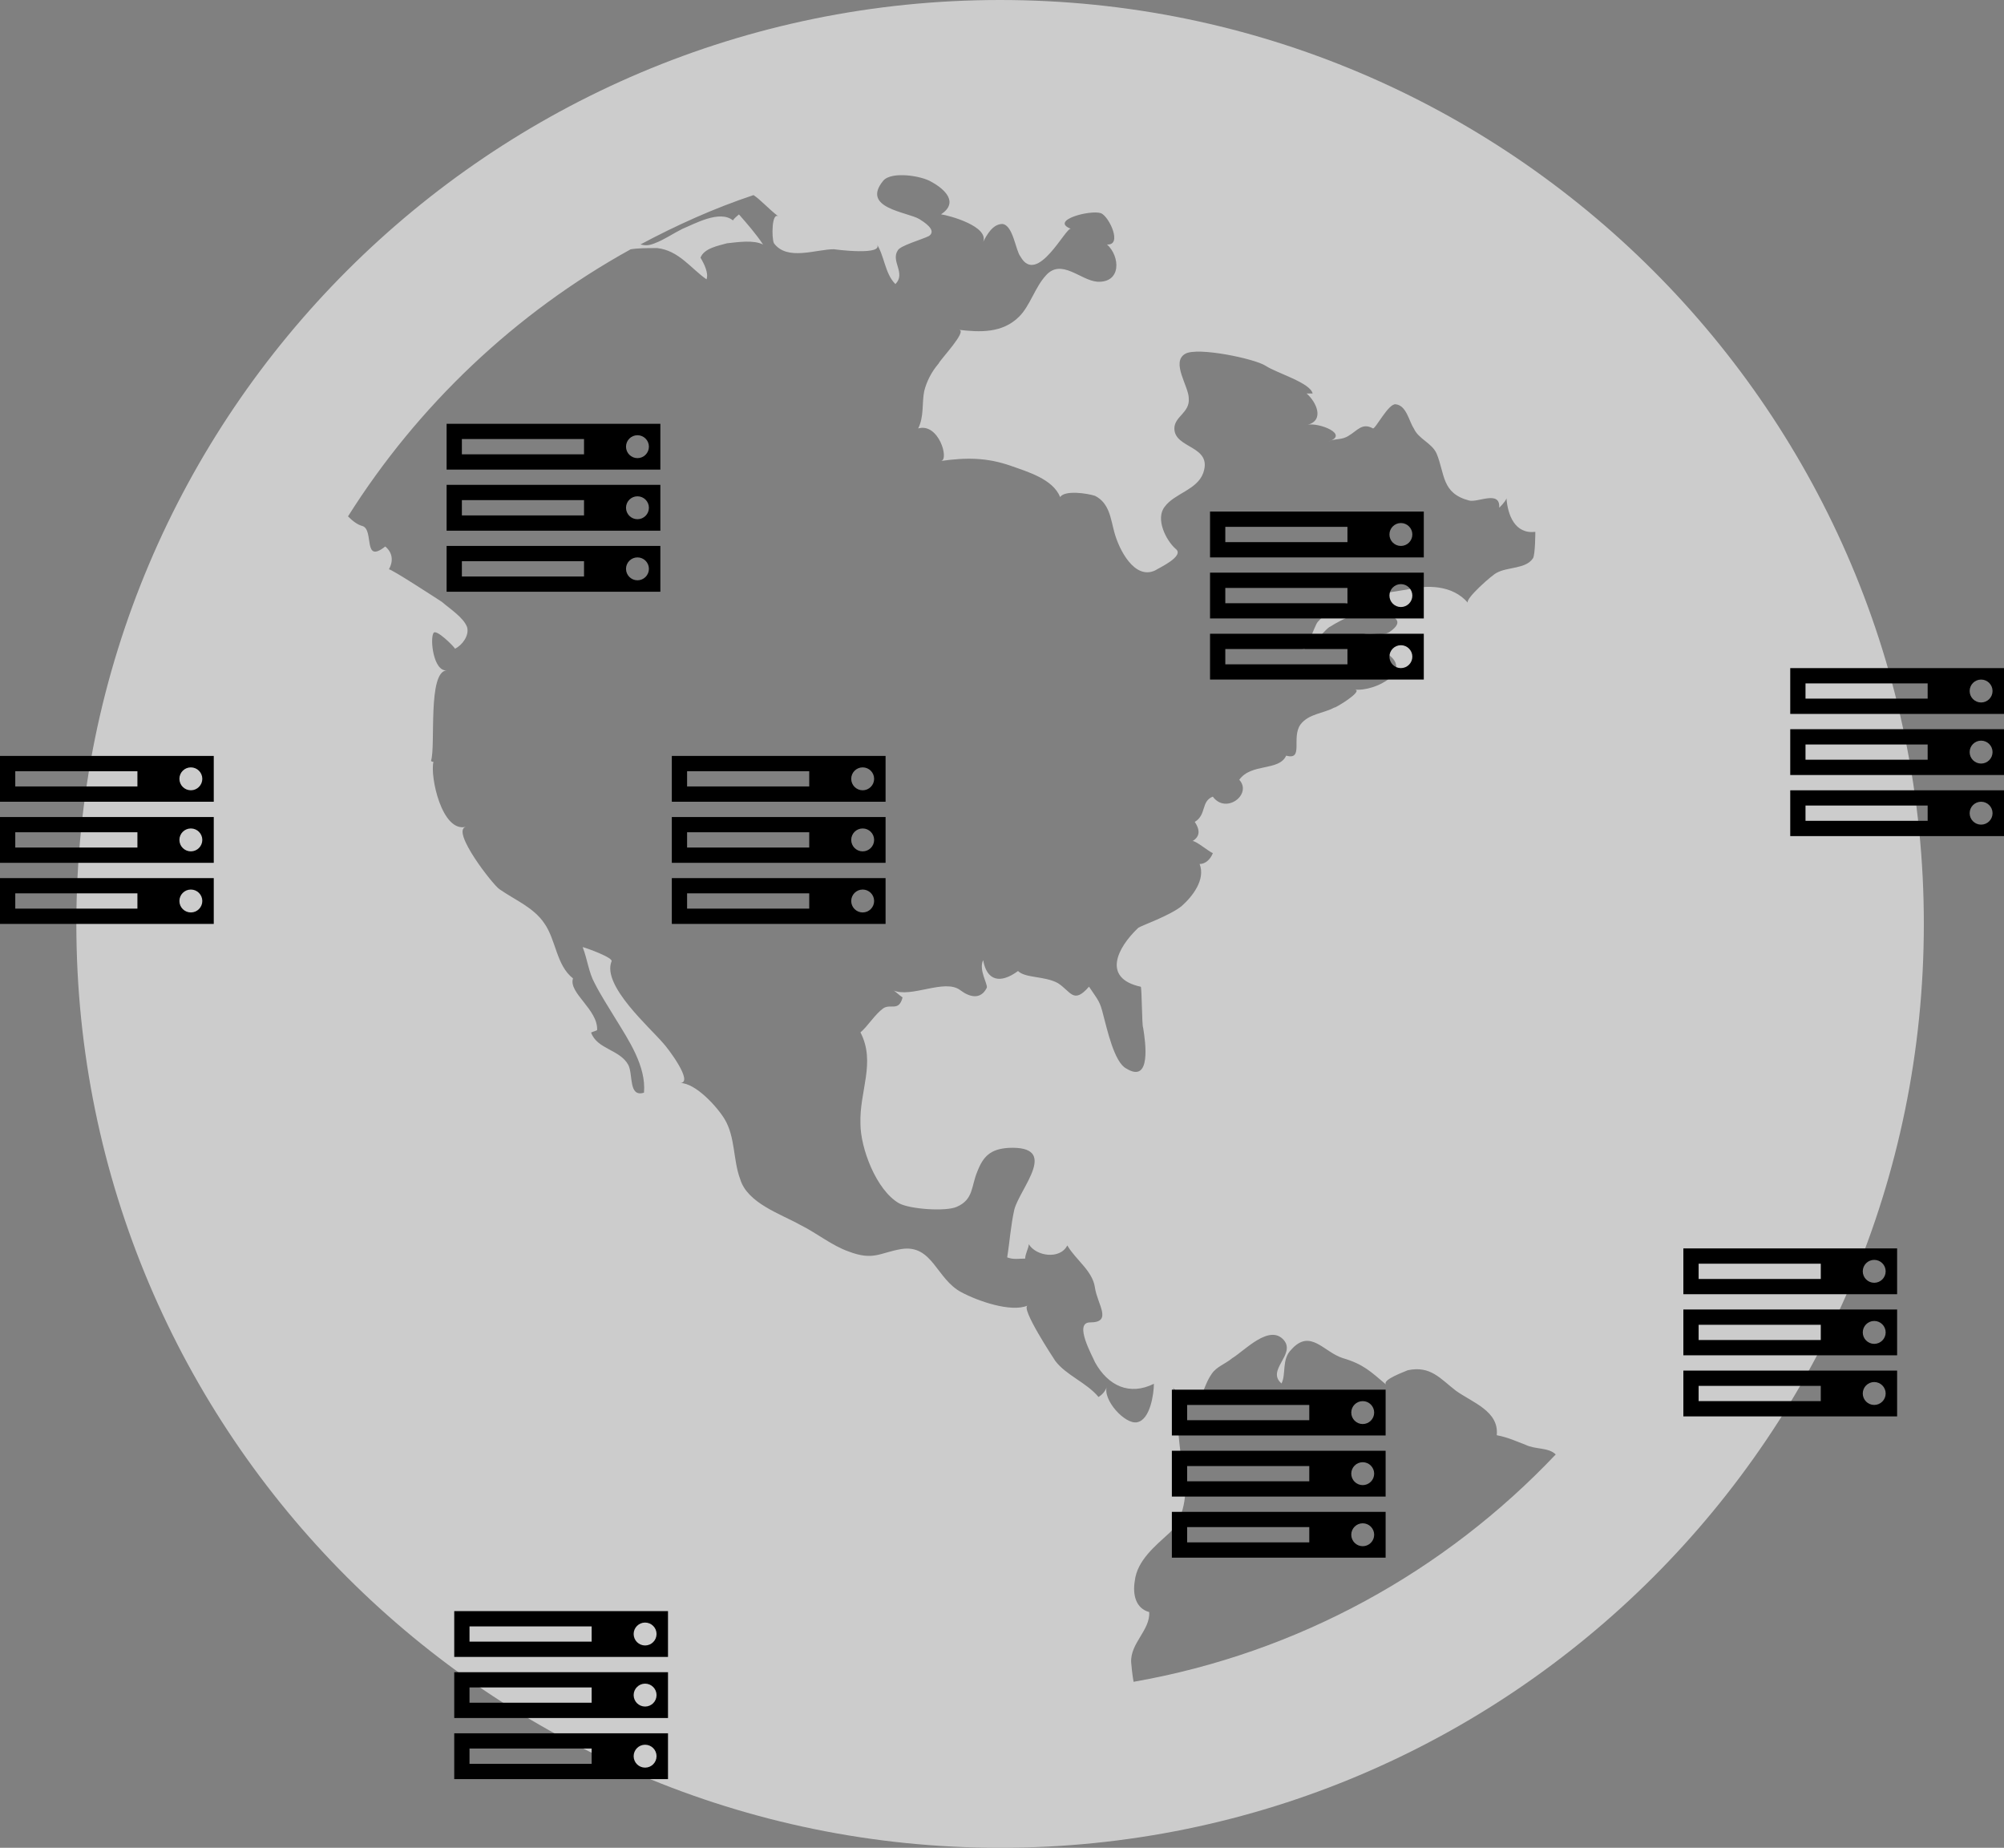 <?xml version="1.0" encoding="UTF-8" standalone="no"?>
<!DOCTYPE svg PUBLIC "-//W3C//DTD SVG 1.1//EN" "http://www.w3.org/Graphics/SVG/1.1/DTD/svg11.dtd">
<svg xmlns="http://www.w3.org/2000/svg" xmlns:xl="http://www.w3.org/1999/xlink" version="1.1" viewBox="199 751 262.5 242" width="262.5pt" height="242pt" xmlns:dc="http://purl.org/dc/elements/1.1/">
  <rect x="199" y="751" width="262.5" height="242" fill="#808080" stroke="none"/>
  <defs/>
  <g stroke="none" stroke-opacity="1" stroke-dasharray="none" fill="none" fill-opacity="1">
    <title>Canvas 2</title>
    <rect fill="white" width="263.5" height="243"/>
    <g>
      <title>Layer 2</title>
      <path d="M 330 751 C 396.802 751 451 805.198 451 872 C 451 938.802 396.802 993 330 993 C 263.198 993 209 938.802 209 872 C 209 805.198 263.198 751 330 751 Z M 373.167 833.088 C 371.906 834.036 371.12 835.771 369.547 836.083 C 370.333 835.922 371.12 833.088 371.594 832.463 C 372.542 831.364 373.802 830.729 375.062 830.104 C 377.745 829.005 380.417 828.682 383.25 828.218 C 385.932 827.583 389.24 827.583 391.286 829.952 C 390.813 829.479 394.594 826.171 395.068 826.01 C 396.49 825.223 398.849 825.536 399.797 824.124 C 400.109 823.65 400.109 820.656 400.109 820.656 C 397.427 820.968 396.49 818.447 396.328 816.239 C 396.328 816.4 396.016 816.874 395.38 817.5 C 395.542 815.14 392.547 816.864 391.438 816.552 C 387.818 815.604 388.282 813.083 387.183 810.411 C 386.547 808.989 384.823 808.525 384.188 807.104 C 383.553 806.156 383.24 804.109 381.828 803.948 C 380.88 803.786 379.146 807.255 378.834 807.104 C 377.412 806.317 376.787 807.416 375.678 808.052 C 374.73 808.687 373.943 808.364 372.995 808.838 C 375.829 807.89 371.735 806.317 370.313 806.63 C 372.521 805.995 371.412 803.635 370.152 802.536 L 370.938 802.536 C 370.626 801.114 366.209 799.854 364.798 798.916 C 363.386 797.978 355.813 796.395 354.24 797.343 C 352.355 798.442 354.714 801.598 354.714 803.171 C 354.876 805.057 352.829 805.531 352.829 807.114 C 352.829 809.796 357.87 809.322 356.61 812.942 C 355.823 815.15 352.829 815.624 351.568 817.358 C 350.308 818.931 351.73 821.775 352.99 822.874 C 354.25 823.822 350.782 825.395 350.308 825.707 C 347.626 826.968 345.579 823.025 344.954 820.666 C 344.48 818.931 344.318 816.885 342.433 815.937 C 341.485 815.624 338.49 815.15 337.865 816.098 C 336.917 813.739 333.61 812.791 331.402 812.004 C 328.245 810.905 325.573 810.905 322.266 811.369 C 323.365 811.208 321.954 806.327 319.271 807.114 C 320.058 805.541 319.745 803.806 320.058 802.233 C 320.37 800.973 321.006 799.713 321.943 798.614 C 322.256 797.978 325.725 794.358 324.626 794.197 C 327.308 794.51 330.292 794.671 332.501 792.463 C 333.922 791.041 334.548 788.681 335.969 787.108 C 338.016 784.749 340.537 787.744 342.745 787.895 C 345.901 788.056 345.74 784.588 344.006 783.015 C 346.053 783.176 344.318 779.395 343.219 778.921 C 341.798 778.447 336.443 779.869 339.277 780.968 C 338.641 780.655 334.86 788.53 332.662 784.588 C 332.027 783.801 331.714 780.494 330.303 780.332 C 329.042 780.332 328.256 781.754 327.782 782.692 C 328.568 780.645 323.365 779.223 322.266 779.072 C 324.626 777.499 322.74 775.765 321.006 774.817 C 319.745 774.03 315.803 773.395 314.704 774.655 C 311.709 778.275 317.86 778.749 319.433 779.697 C 319.907 780.01 321.792 781.119 320.693 781.905 C 319.745 782.379 316.912 783.166 316.599 783.791 C 315.651 785.213 317.698 786.786 316.287 788.207 C 314.865 786.786 314.865 784.426 313.766 782.853 C 315.188 784.588 308.099 783.64 308.25 783.64 C 305.891 783.64 302.11 785.213 300.375 782.853 C 300.063 782.218 300.063 778.598 301.01 779.385 C 299.589 778.285 298.651 777.176 297.703 776.551 C 292.5 778.285 287.62 780.494 282.891 783.015 C 283.526 783.176 283.99 783.176 284.776 782.853 C 286.037 782.379 287.136 781.593 288.396 780.968 C 289.969 780.332 293.276 778.447 295.011 779.869 C 295.172 779.556 295.646 779.233 295.797 779.082 C 296.896 780.342 298.006 781.603 298.953 783.025 C 297.693 782.389 295.646 782.712 294.224 782.863 C 293.125 783.176 291.23 783.499 290.756 784.749 C 291.23 785.535 291.855 786.796 291.542 787.582 C 289.495 786.161 287.922 783.801 285.079 783.489 C 283.818 783.489 282.558 783.489 281.61 783.65 C 266.485 791.999 253.72 804.129 244.584 818.629 C 245.219 819.264 245.845 819.728 246.47 819.889 C 248.043 820.363 246.47 824.931 249.464 822.572 C 250.412 823.358 250.564 824.457 249.938 825.566 C 250.1 825.405 256.402 829.509 256.876 829.821 C 257.975 830.769 259.709 831.868 260.183 833.129 C 260.496 834.228 259.548 835.488 258.61 835.962 C 258.449 835.65 256.089 833.28 255.777 833.915 C 255.303 834.702 255.777 838.957 257.511 838.796 C 254.99 838.957 256.089 848.718 255.464 850.613 C 255.464 850.775 255.777 850.775 255.777 850.775 C 255.303 852.66 256.876 860.071 260.032 859.285 C 257.985 859.759 263.652 867.009 264.448 867.473 C 266.495 868.894 268.865 869.832 270.276 871.889 C 271.849 874.097 271.849 877.405 274.058 879.139 C 273.422 881.025 277.365 883.233 277.214 885.915 C 276.901 886.076 276.74 886.076 276.427 886.228 C 277.214 888.436 280.209 888.436 281.308 890.483 C 281.943 891.743 281.308 894.738 283.354 894.103 C 283.667 890.634 281.308 887.165 279.573 884.332 C 278.625 882.759 277.688 881.337 276.891 879.764 C 276.105 878.342 275.943 876.608 275.318 875.035 C 275.953 875.196 279.412 876.457 279.099 876.921 C 277.839 880.077 284.141 885.582 285.875 887.629 C 286.349 888.103 289.969 892.832 288.084 892.832 C 290.13 892.832 292.964 895.988 293.912 897.561 C 295.334 899.921 295.011 902.915 295.959 905.436 C 296.906 908.592 301.313 910.004 303.834 911.426 C 306.042 912.525 307.928 914.108 310.136 914.894 C 313.443 916.155 314.23 915.056 317.073 914.582 C 321.167 913.947 321.641 918.524 324.948 920.249 C 326.995 921.348 331.412 922.931 333.61 921.983 C 332.662 922.296 336.917 928.759 337.23 929.233 C 338.651 931.119 341.324 932.066 342.897 933.962 C 343.37 933.649 343.844 933.176 343.996 932.54 C 343.36 934.275 346.355 937.582 347.938 937.269 C 349.673 936.957 350.147 933.488 350.147 932.228 C 346.99 933.801 344.157 932.54 342.423 929.394 C 342.11 928.608 339.589 924.191 341.787 924.191 C 344.782 924.191 342.735 921.832 342.423 919.624 C 342.11 917.415 339.902 916.004 338.803 914.108 C 337.855 915.994 334.709 915.53 333.761 913.947 C 333.761 914.421 333.287 915.207 333.287 915.832 C 332.501 915.832 331.714 915.994 330.928 915.671 C 331.24 913.785 331.402 911.416 331.875 909.369 C 332.662 906.535 337.865 901.02 331.089 901.332 C 328.729 901.494 327.782 902.432 326.995 904.489 C 326.209 906.374 326.521 908.108 324.313 909.056 C 322.891 909.692 318.172 909.369 316.75 908.582 C 313.756 906.848 311.709 901.332 311.709 898.186 C 311.548 893.931 313.756 890.15 311.709 886.207 C 312.657 885.421 313.594 883.848 314.704 883.051 C 315.651 882.416 316.75 883.525 317.224 881.63 C 316.75 881.317 316.125 880.682 315.964 880.682 C 318.324 881.781 322.74 879.109 324.787 880.682 C 326.047 881.63 327.469 881.942 328.256 880.369 C 328.417 879.895 327.156 878.01 327.782 876.749 C 328.256 879.431 329.99 879.905 332.349 878.171 C 333.297 879.119 335.818 878.806 337.552 879.744 C 339.287 880.843 339.599 882.577 341.646 880.218 C 342.907 882.104 343.068 882.104 343.532 883.999 C 344.006 885.734 344.954 890.14 346.527 890.937 C 349.834 892.983 349.047 887.468 348.735 885.582 C 348.574 885.421 348.574 880.228 348.422 880.228 C 343.381 879.129 345.266 875.186 348.11 872.504 C 348.584 872.192 352.204 870.931 353.776 869.671 C 355.198 868.41 356.933 866.202 356.136 864.155 C 356.923 864.155 357.558 863.52 357.87 862.733 C 357.396 862.572 355.511 860.999 355.188 861.16 C 356.287 860.525 356.136 859.587 355.501 858.64 C 357.074 857.692 356.287 855.957 357.86 855.332 C 359.595 857.692 363.063 855.02 361.329 853.124 C 362.902 850.916 366.532 852.025 367.47 849.968 C 369.829 850.603 368.105 847.608 369.355 845.874 C 370.454 844.452 372.35 844.452 373.772 843.666 C 373.772 843.827 377.714 841.458 376.454 841.306 C 379.136 841.619 384.49 838.785 380.397 836.426 C 381.032 835.004 378.975 834.379 377.563 834.067 C 378.662 833.754 380.084 834.379 381.032 833.754 C 383.079 832.332 381.667 831.707 379.933 831.233 C 377.724 830.598 374.891 832.02 373.157 833.119 Z M 347.485 971.26 C 369.073 967.479 388.292 956.771 402.781 941.484 C 401.834 940.536 400.099 940.849 398.839 940.224 C 397.579 939.75 396.631 939.276 395.058 938.963 C 395.37 935.807 391.902 934.708 389.703 933.135 C 387.656 931.562 386.396 929.828 383.401 930.453 C 383.089 930.614 379.933 931.713 380.568 932.339 C 378.521 930.604 377.573 929.657 374.901 928.87 C 372.38 928.083 370.646 924.927 368.125 927.771 C 366.865 929.031 367.49 930.927 366.865 932.187 C 364.818 930.453 368.75 928.406 367.177 926.521 C 365.292 924.312 361.974 927.942 360.401 928.88 C 359.453 929.667 358.354 929.979 357.719 930.927 C 356.933 932.026 356.62 933.448 355.985 934.547 C 355.511 933.287 352.829 933.599 352.677 932.661 C 353.313 936.443 353.313 940.385 354.099 944.166 C 354.573 946.375 354.099 949.995 352.214 951.729 C 350.328 953.463 347.958 955.349 347.646 958.031 C 347.333 959.917 347.807 961.651 349.531 962.125 C 349.693 964.484 347.011 966.219 347.172 968.74 C 347.172 968.901 347.333 970.474 347.485 971.26 Z" fill="#ccc"/>
      <path d="M 259.5 826.5 L 275.5 826.5 L 275.5 824.5 L 259.5 824.5 Z M 259.5 818.5 L 275.5 818.5 L 275.5 816.5 L 259.5 816.5 Z M 284 825.5 C 284 824.672 283.328 824 282.5 824 C 281.672 824 281 824.672 281 825.5 C 281 826.328 281.672 827 282.5 827 C 283.328 827 284 826.328 284 825.5 Z M 259.5 810.5 L 275.5 810.5 L 275.5 808.5 L 259.5 808.5 Z M 284 817.5 C 284 816.672 283.328 816 282.5 816 C 281.672 816 281 816.672 281 817.5 C 281 818.328 281.672 819 282.5 819 C 283.328 819 284 818.328 284 817.5 Z M 284 809.5 C 284 808.672 283.328 808 282.5 808 C 281.672 808 281 808.672 281 809.5 C 281 810.328 281.672 811 282.5 811 C 283.328 811 284 810.328 284 809.5 Z M 285.5 822.5 L 285.5 828.5 L 257.5 828.5 L 257.5 822.5 Z M 285.5 814.5 L 285.5 820.5 L 257.5 820.5 L 257.5 814.5 Z M 285.5 806.5 L 285.5 812.5 L 257.5 812.5 L 257.5 806.5 Z" fill="black"/>
      <path d="M 354.5 953 L 370.5 953 L 370.5 951 L 354.5 951 Z M 354.5 945 L 370.5 945 L 370.5 943 L 354.5 943 Z M 379 952 C 379 951.172 378.328 950.5 377.5 950.5 C 376.672 950.5 376 951.172 376 952 C 376 952.828 376.672 953.5 377.5 953.5 C 378.328 953.5 379 952.828 379 952 Z M 354.5 937 L 370.5 937 L 370.5 935 L 354.5 935 Z M 379 944 C 379 943.172 378.328 942.5 377.5 942.5 C 376.672 942.5 376 943.172 376 944 C 376 944.828 376.672 945.5 377.5 945.5 C 378.328 945.5 379 944.828 379 944 Z M 379 936 C 379 935.172 378.328 934.5 377.5 934.5 C 376.672 934.5 376 935.172 376 936 C 376 936.828 376.672 937.5 377.5 937.5 C 378.328 937.5 379 936.828 379 936 Z M 380.5 949 L 380.5 955 L 352.5 955 L 352.5 949 Z M 380.5 941 L 380.5 947 L 352.5 947 L 352.5 941 Z M 380.5 933 L 380.5 939 L 352.5 939 L 352.5 933 Z" fill="black"/>
      <path d="M 359.5 838 L 375.5 838 L 375.5 836 L 359.5 836 Z M 359.5 830 L 375.5 830 L 375.5 828 L 359.5 828 Z M 384 837 C 384 836.172 383.328 835.5 382.5 835.5 C 381.672 835.5 381 836.172 381 837 C 381 837.828 381.672 838.5 382.5 838.5 C 383.328 838.5 384 837.828 384 837 Z M 359.5 822 L 375.5 822 L 375.5 820 L 359.5 820 Z M 384 829 C 384 828.172 383.328 827.5 382.5 827.5 C 381.672 827.5 381 828.172 381 829 C 381 829.828 381.672 830.5 382.5 830.5 C 383.328 830.5 384 829.828 384 829 Z M 384 821 C 384 820.172 383.328 819.5 382.5 819.5 C 381.672 819.5 381 820.172 381 821 C 381 821.828 381.672 822.5 382.5 822.5 C 383.328 822.5 384 821.828 384 821 Z M 385.5 834 L 385.5 840 L 357.5 840 L 357.5 834 Z M 385.5 826 L 385.5 832 L 357.5 832 L 357.5 826 Z M 385.5 818 L 385.5 824 L 357.5 824 L 357.5 818 Z" fill="black"/>
      <path d="M 435.5 858.5 L 451.5 858.5 L 451.5 856.5 L 435.5 856.5 Z M 435.5 850.5 L 451.5 850.5 L 451.5 848.5 L 435.5 848.5 Z M 460 857.5 C 460 856.672 459.328 856 458.5 856 C 457.672 856 457 856.672 457 857.5 C 457 858.328 457.672 859 458.5 859 C 459.328 859 460 858.328 460 857.5 Z M 435.5 842.5 L 451.5 842.5 L 451.5 840.5 L 435.5 840.5 Z M 460 849.5 C 460 848.672 459.328 848 458.5 848 C 457.672 848 457 848.672 457 849.5 C 457 850.328 457.672 851 458.5 851 C 459.328 851 460 850.328 460 849.5 Z M 460 841.5 C 460 840.672 459.328 840 458.5 840 C 457.672 840 457 840.672 457 841.5 C 457 842.328 457.672 843 458.5 843 C 459.328 843 460 842.328 460 841.5 Z M 461.5 854.5 L 461.5 860.5 L 433.5 860.5 L 433.5 854.5 Z M 461.5 846.5 L 461.5 852.5 L 433.5 852.5 L 433.5 846.5 Z M 461.5 838.5 L 461.5 844.5 L 433.5 844.5 L 433.5 838.5 Z" fill="black"/>
      <path d="M 289 870 L 305 870 L 305 868 L 289 868 Z M 289 862 L 305 862 L 305 860 L 289 860 Z M 313.5 869 C 313.5 868.172 312.828 867.5 312 867.5 C 311.172 867.5 310.5 868.172 310.5 869 C 310.5 869.828 311.172 870.5 312 870.5 C 312.828 870.5 313.5 869.828 313.5 869 Z M 289 854 L 305 854 L 305 852 L 289 852 Z M 313.5 861 C 313.5 860.172 312.828 859.5 312 859.5 C 311.172 859.5 310.5 860.172 310.5 861 C 310.5 861.828 311.172 862.5 312 862.5 C 312.828 862.5 313.5 861.828 313.5 861 Z M 313.5 853 C 313.5 852.172 312.828 851.5 312 851.5 C 311.172 851.5 310.5 852.172 310.5 853 C 310.5 853.828 311.172 854.5 312 854.5 C 312.828 854.5 313.5 853.828 313.5 853 Z M 315 866 L 315 872 L 287 872 L 287 866 Z M 315 858 L 315 864 L 287 864 L 287 858 Z M 315 850 L 315 856 L 287 856 L 287 850 Z" fill="black"/>
      <path d="M 421.5 934.5 L 437.5 934.5 L 437.5 932.5 L 421.5 932.5 Z M 421.5 926.5 L 437.5 926.5 L 437.5 924.5 L 421.5 924.5 Z M 446 933.5 C 446 932.672 445.328 932 444.5 932 C 443.672 932 443 932.672 443 933.5 C 443 934.328 443.672 935 444.5 935 C 445.328 935 446 934.328 446 933.5 Z M 421.5 918.5 L 437.5 918.5 L 437.5 916.5 L 421.5 916.5 Z M 446 925.5 C 446 924.672 445.328 924 444.5 924 C 443.672 924 443 924.672 443 925.5 C 443 926.328 443.672 927 444.5 927 C 445.328 927 446 926.328 446 925.5 Z M 446 917.5 C 446 916.672 445.328 916 444.5 916 C 443.672 916 443 916.672 443 917.5 C 443 918.328 443.672 919 444.5 919 C 445.328 919 446 918.328 446 917.5 Z M 447.5 930.5 L 447.5 936.5 L 419.5 936.5 L 419.5 930.5 Z M 447.5 922.5 L 447.5 928.5 L 419.5 928.5 L 419.5 922.5 Z M 447.5 914.5 L 447.5 920.5 L 419.5 920.5 L 419.5 914.5 Z" fill="black"/>
      <path d="M 260.5 982 L 276.5 982 L 276.5 980 L 260.5 980 Z M 260.5 974 L 276.5 974 L 276.5 972 L 260.5 972 Z M 285 981 C 285 980.172 284.328 979.5 283.5 979.5 C 282.672 979.5 282 980.172 282 981 C 282 981.828 282.672 982.5 283.5 982.5 C 284.328 982.5 285 981.828 285 981 Z M 260.5 966 L 276.5 966 L 276.5 964 L 260.5 964 Z M 285 973 C 285 972.172 284.328 971.5 283.5 971.5 C 282.672 971.5 282 972.172 282 973 C 282 973.828 282.672 974.5 283.5 974.5 C 284.328 974.5 285 973.828 285 973 Z M 285 965 C 285 964.172 284.328 963.5 283.5 963.5 C 282.672 963.5 282 964.172 282 965 C 282 965.828 282.672 966.5 283.5 966.5 C 284.328 966.5 285 965.828 285 965 Z M 286.5 978 L 286.5 984 L 258.5 984 L 258.5 978 Z M 286.5 970 L 286.5 976 L 258.5 976 L 258.5 970 Z M 286.5 962 L 286.5 968 L 258.5 968 L 258.5 962 Z" fill="black"/>
      <path d="M 201 870 L 217 870 L 217 868 L 201 868 Z M 201 862 L 217 862 L 217 860 L 201 860 Z M 225.5 869 C 225.5 868.172 224.828 867.5 224 867.5 C 223.172 867.5 222.5 868.172 222.5 869 C 222.5 869.828 223.172 870.5 224 870.5 C 224.828 870.5 225.5 869.828 225.5 869 Z M 201 854 L 217 854 L 217 852 L 201 852 Z M 225.5 861 C 225.5 860.172 224.828 859.5 224 859.5 C 223.172 859.5 222.5 860.172 222.5 861 C 222.5 861.828 223.172 862.5 224 862.5 C 224.828 862.5 225.5 861.828 225.5 861 Z M 225.5 853 C 225.5 852.172 224.828 851.5 224 851.5 C 223.172 851.5 222.5 852.172 222.5 853 C 222.5 853.828 223.172 854.5 224 854.5 C 224.828 854.5 225.5 853.828 225.5 853 Z M 227 866 L 227 872 L 199 872 L 199 866 Z M 227 858 L 227 864 L 199 864 L 199 858 Z M 227 850 L 227 856 L 199 856 L 199 850 Z" fill="black"/>
    </g>
  </g>
</svg>
